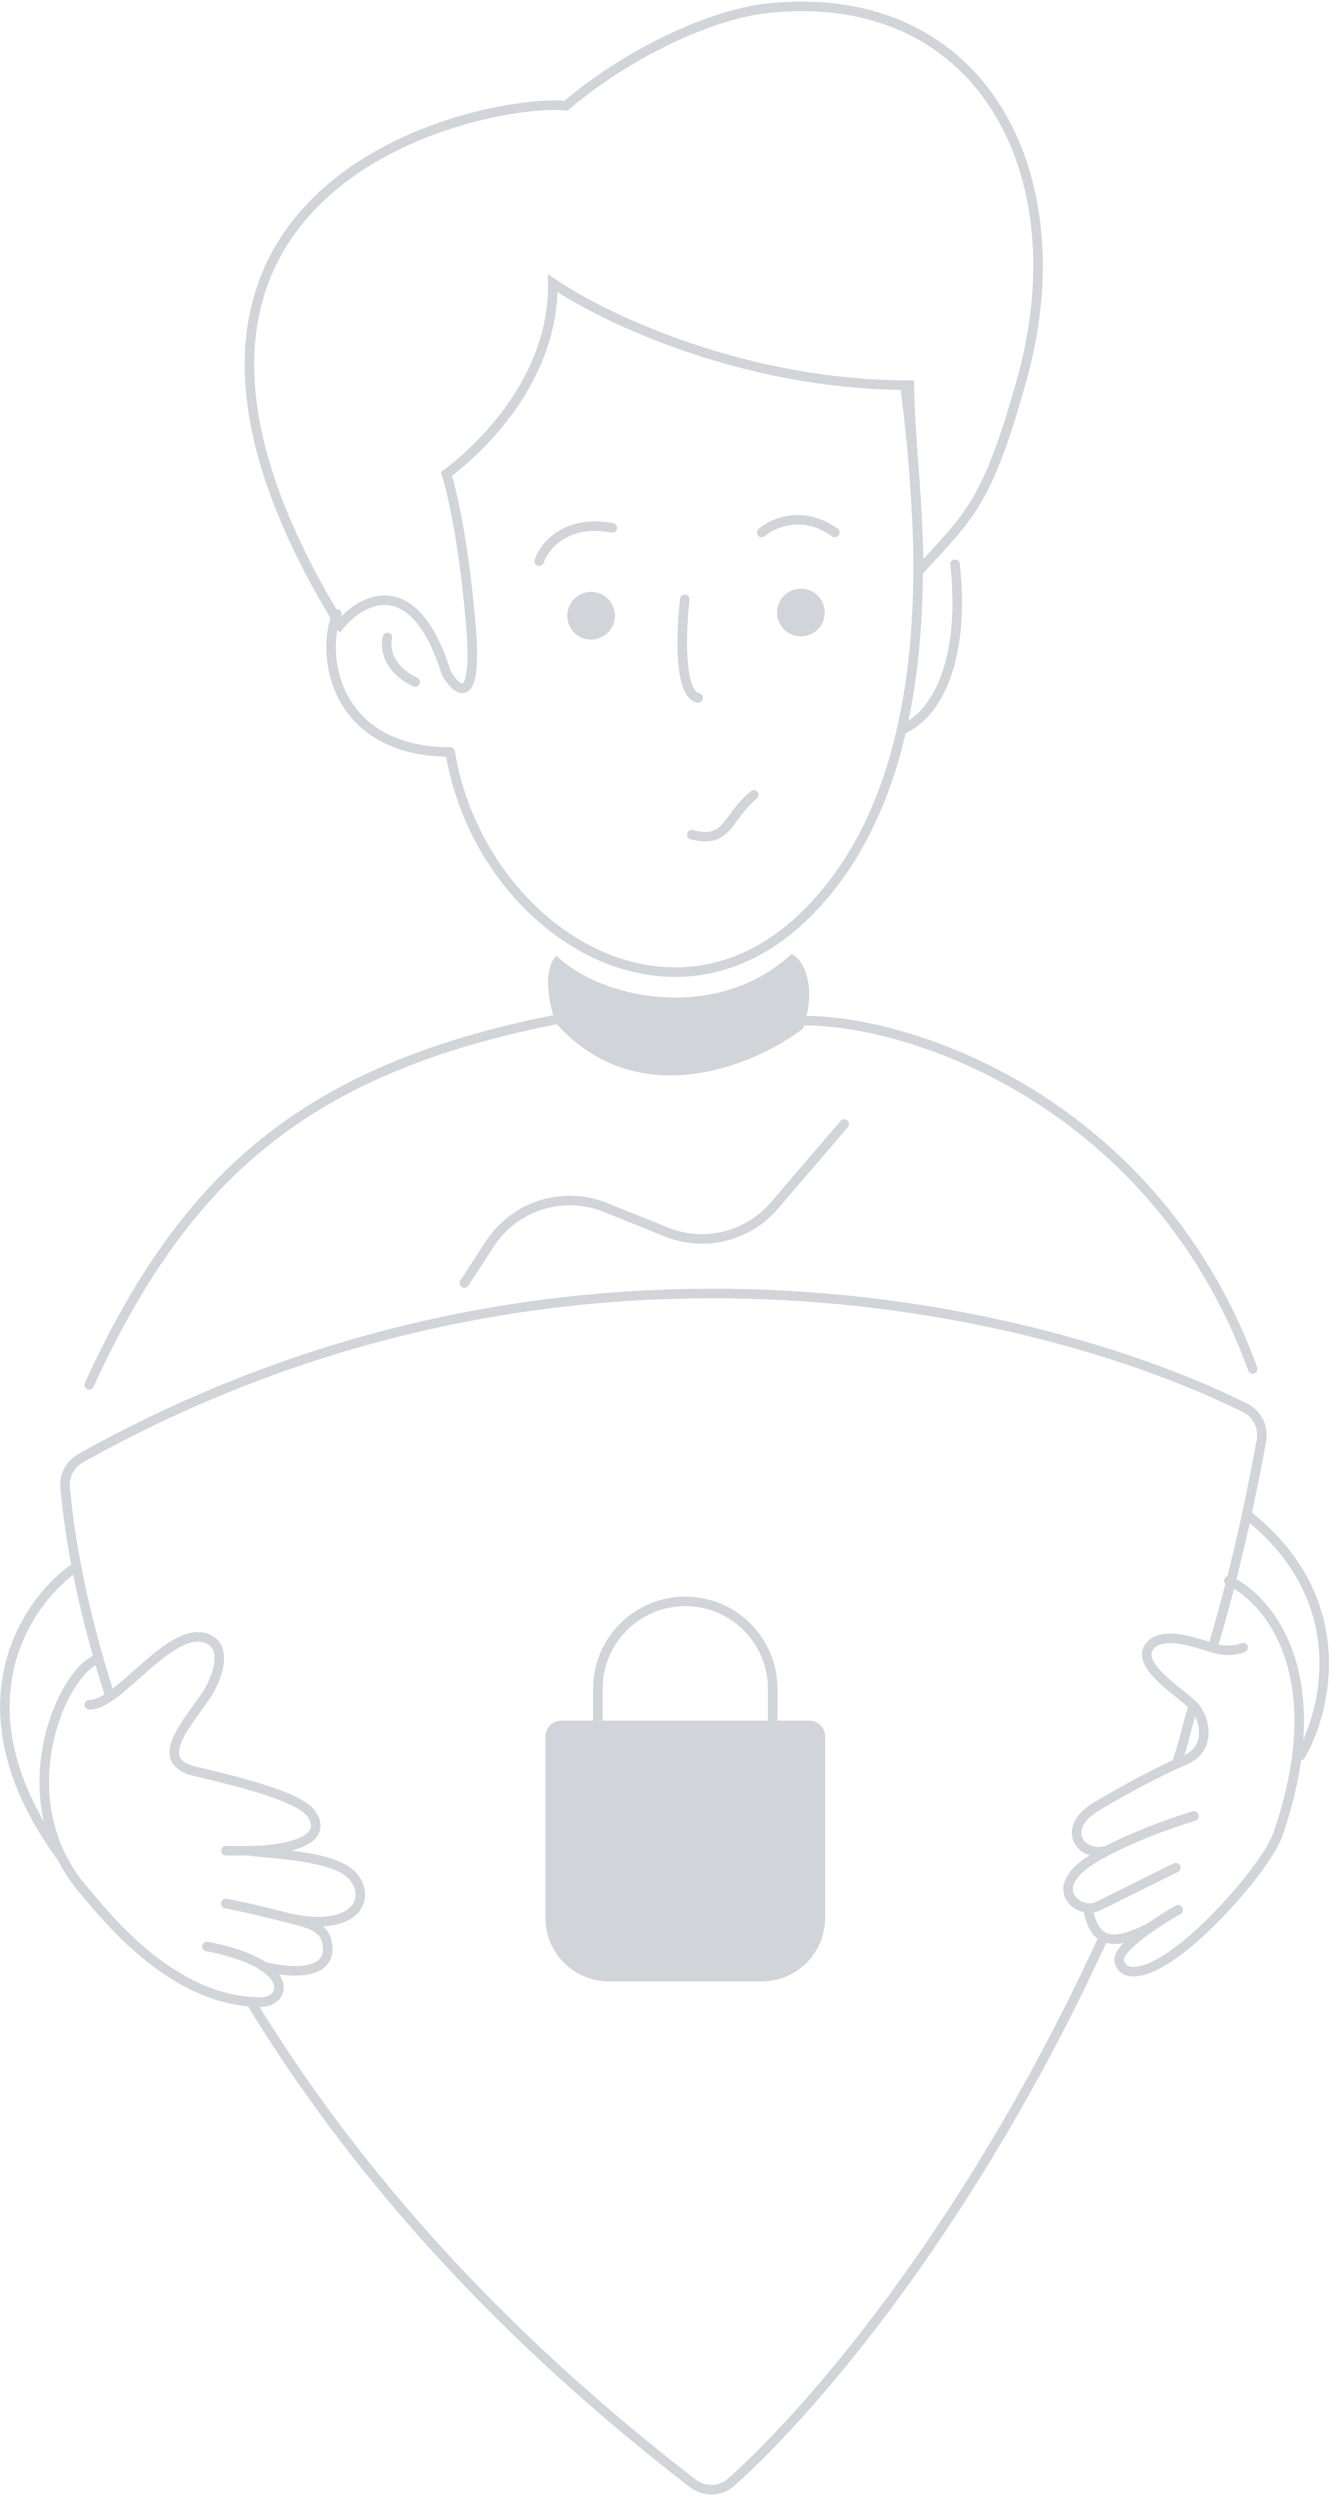 <svg width="419" height="786" viewBox="0 0 419 786" fill="none" xmlns="http://www.w3.org/2000/svg">
<path d="M171.566 546C171.566 543.239 173.805 541 176.566 541H254.566C257.328 541 259.566 543.239 259.566 546V603C259.566 614.046 250.612 623 239.566 623H191.566C180.521 623 171.566 614.046 171.566 603V546Z" fill="#D1D4D8"/>
<path d="M243.066 531V550.5H188.066V531C188.066 515.812 200.379 503.5 215.566 503.5C230.754 503.5 243.066 515.812 243.066 531Z" stroke="#D1D4D8" stroke-width="3"/>
<circle cx="215.566" cy="576" r="10" fill="#D1D4D8"/>
<rect x="211.566" y="580" width="8" height="18" rx="4" fill="#D1D4D8"/>
<path d="M252.066 320.915C286.9 320.415 363.566 346.915 394.066 430.415" stroke="#D1D4D8" stroke-width="3" stroke-linecap="round"/>
<path d="M175.566 320.415C96.066 335.915 58.066 369.915 28.066 435.415" stroke="#D1D4D8" stroke-width="3" stroke-linecap="round"/>
<path d="M252.566 323.415C257.066 310.415 252.967 301.667 248.967 300C224.967 322 188.566 313.833 175.066 300.5C170.266 304.9 173.066 317.915 175.066 321.915C201.066 350.715 238.066 334.581 252.566 323.415Z" fill="#D1D4D8"/>
<path d="M146.066 403.415L154.097 391.09C161.923 379.077 177.155 374.281 190.451 379.643L209.588 387.359C221.528 392.174 235.207 388.834 243.585 379.06L265.566 353.415" stroke="#D1D4D8" stroke-width="3" stroke-linecap="round"/>
<path d="M321.51 119.021C310.51 158.521 305.01 162.021 289.01 179.521C289.01 162.226 286.038 133.196 286.038 121.108C233.649 121.108 189.436 99.722 173.878 89.029C174.435 125.292 140.438 149.003 140.438 149.003C140.438 149.003 145.315 163.648 148.101 196.425C150.331 222.646 143.921 217.579 140.438 211.767C130.406 179.409 113.965 188.056 106.998 196.425C21.511 57.52 152.977 30.681 178.057 33.238C197.006 17.059 223.432 4.38 242.01 2.521C309.01 -4.186 339.346 54.973 321.51 119.021Z" stroke="#D1D4D8" stroke-width="3" stroke-linecap="round"/>
<path d="M141.609 236.49C150.609 291.436 211.017 330.945 254.609 286.436C298.202 241.926 289.478 160.454 284.821 122.436" stroke="#D1D4D8" stroke-width="3" stroke-linecap="round"/>
<path d="M106.01 193.021C100.51 206.521 105.67 236.435 141.61 236.435" stroke="#D1D4D8" stroke-width="3" stroke-linecap="round"/>
<path d="M121.861 200.436C121.065 203.324 121.702 210.169 130.609 214.436" stroke="#D1D4D8" stroke-width="3" stroke-linecap="round"/>
<path d="M283.609 229.436C295.34 224.545 303.609 206.436 300.428 177.436" stroke="#D1D4D8" stroke-width="3" stroke-linecap="round"/>
<path d="M217.609 262.436C229.109 265.436 228.382 257.18 237.109 249.936" stroke="#D1D4D8" stroke-width="3" stroke-linecap="round"/>
<circle cx="251.939" cy="192.585" r="7.5" fill="#D1D4D8"/>
<circle cx="185.939" cy="193.585" r="7.5" fill="#D1D4D8"/>
<path d="M169.609 176.436C171.188 171.789 177.998 163.192 192.609 165.98" stroke="#D1D4D8" stroke-width="3" stroke-linecap="round"/>
<path d="M239.609 167.436C243.094 164.417 252.573 160.191 262.609 167.436" stroke="#D1D4D8" stroke-width="3" stroke-linecap="round"/>
<path d="M215.416 188.436C214.252 198.31 213.46 218.333 219.609 219.436" stroke="#D1D4D8" stroke-width="3" stroke-linecap="round"/>
<path d="M375.066 537.5C372.966 543.939 372.804 546.773 370.566 553" stroke="#D1D4D8" stroke-width="3" stroke-linecap="round"/>
<path d="M346.488 610.5C307.018 696.342 258.106 755.347 229.983 780.462C226.566 783.514 221.496 783.573 217.867 780.775C153.169 730.902 109.459 679.329 79.566 630.5" stroke="#D1D4D8" stroke-width="3" stroke-linecap="round"/>
<path d="M382.066 516C388.136 495.341 392.682 475.336 396.788 453.081C397.567 448.854 395.545 444.603 391.698 442.685C327.809 410.831 176.007 374.209 25.403 458.463C22.135 460.291 20.16 463.849 20.481 467.579C21.833 483.3 25.788 505.71 34.348 532.5" stroke="#D1D4D8" stroke-width="3" stroke-linecap="round"/>
<path d="M375.565 571C369.182 572.915 359.035 576.507 350.566 580.743C341.651 586 332.566 576 344.066 568.5C349.566 565.167 362.965 557.5 372.565 553.5C382.165 549.5 378.565 538.5 374.565 535.5C369.232 530.667 354.566 521.5 363.566 516C367.066 514.5 371.465 514.8 381.065 518C382.899 518.667 387.465 519.6 391.065 518" stroke="#D1D4D8" stroke-width="3" stroke-linecap="round"/>
<path d="M375.567 571C369.183 572.915 359.037 576.507 350.567 580.743C343.558 584.249 339.265 586.994 337.068 590.5C333.068 596.882 341.068 602.118 346.068 599L369.865 587.231" stroke="#D1D4D8" stroke-width="3" stroke-linecap="round"/>
<path d="M370.567 600.5C368.173 601.85 364.925 603.833 361.817 606C349.865 612.231 344.365 610.731 342.365 600.731" stroke="#D1D4D8" stroke-width="3" stroke-linecap="round"/>
<path d="M386.567 497C398.9 502.667 419.267 526.5 402.067 576.5C398.971 585.5 383.467 603.1 373.067 611.5C360.067 622 353.067 621.5 352.067 616.5C351.562 613.973 356.484 609.717 361.817 606C364.925 603.833 368.173 601.85 370.567 600.5" stroke="#D1D4D8" stroke-width="3" stroke-linecap="round"/>
<path d="M409.066 552C417.4 537.833 425.766 502.9 392.566 476.5" stroke="#D1D4D8" stroke-width="3" stroke-linecap="round"/>
<path d="M71.066 581.895C74.566 581.895 76.066 581.888 78.066 581.895C87.233 581.93 104.066 579.7 98.066 570.5C95.458 566.5 85.274 562.471 61.566 557C48.566 554 57.066 544 64.566 533.5C67.577 529.285 72.781 517.5 64.566 515C53.066 511.5 37.066 536.5 28.066 536" stroke="#D1D4D8" stroke-width="3" stroke-linecap="round"/>
<path d="M71.066 598.5C78.566 600 81.573 600.737 89.066 602.638C111.749 608.39 117.066 597 111.066 590C105.416 583.408 86.577 583.091 78.066 581.895" stroke="#D1D4D8" stroke-width="3" stroke-linecap="round"/>
<path d="M83.066 618.371C94.066 621 103.794 620 103.066 612C102.511 605.887 98.041 604.914 89.066 602.638C81.573 600.737 78.566 600 71.066 598.5" stroke="#D1D4D8" stroke-width="3" stroke-linecap="round"/>
<path d="M31.066 521.5C19.899 524.667 1.566 565 26.066 594C33.661 602.991 54.466 629.5 82.066 629.5C87.609 629.5 90.991 623.739 83.066 618.371C79.553 615.991 73.818 613.689 65.066 612" stroke="#D1D4D8" stroke-width="3" stroke-linecap="round"/>
<path d="M24.066 492.5C8.233 503.333 -14.934 536.7 19.066 583.5" stroke="#D1D4D8" stroke-width="3" stroke-linecap="round"/>
</svg>

